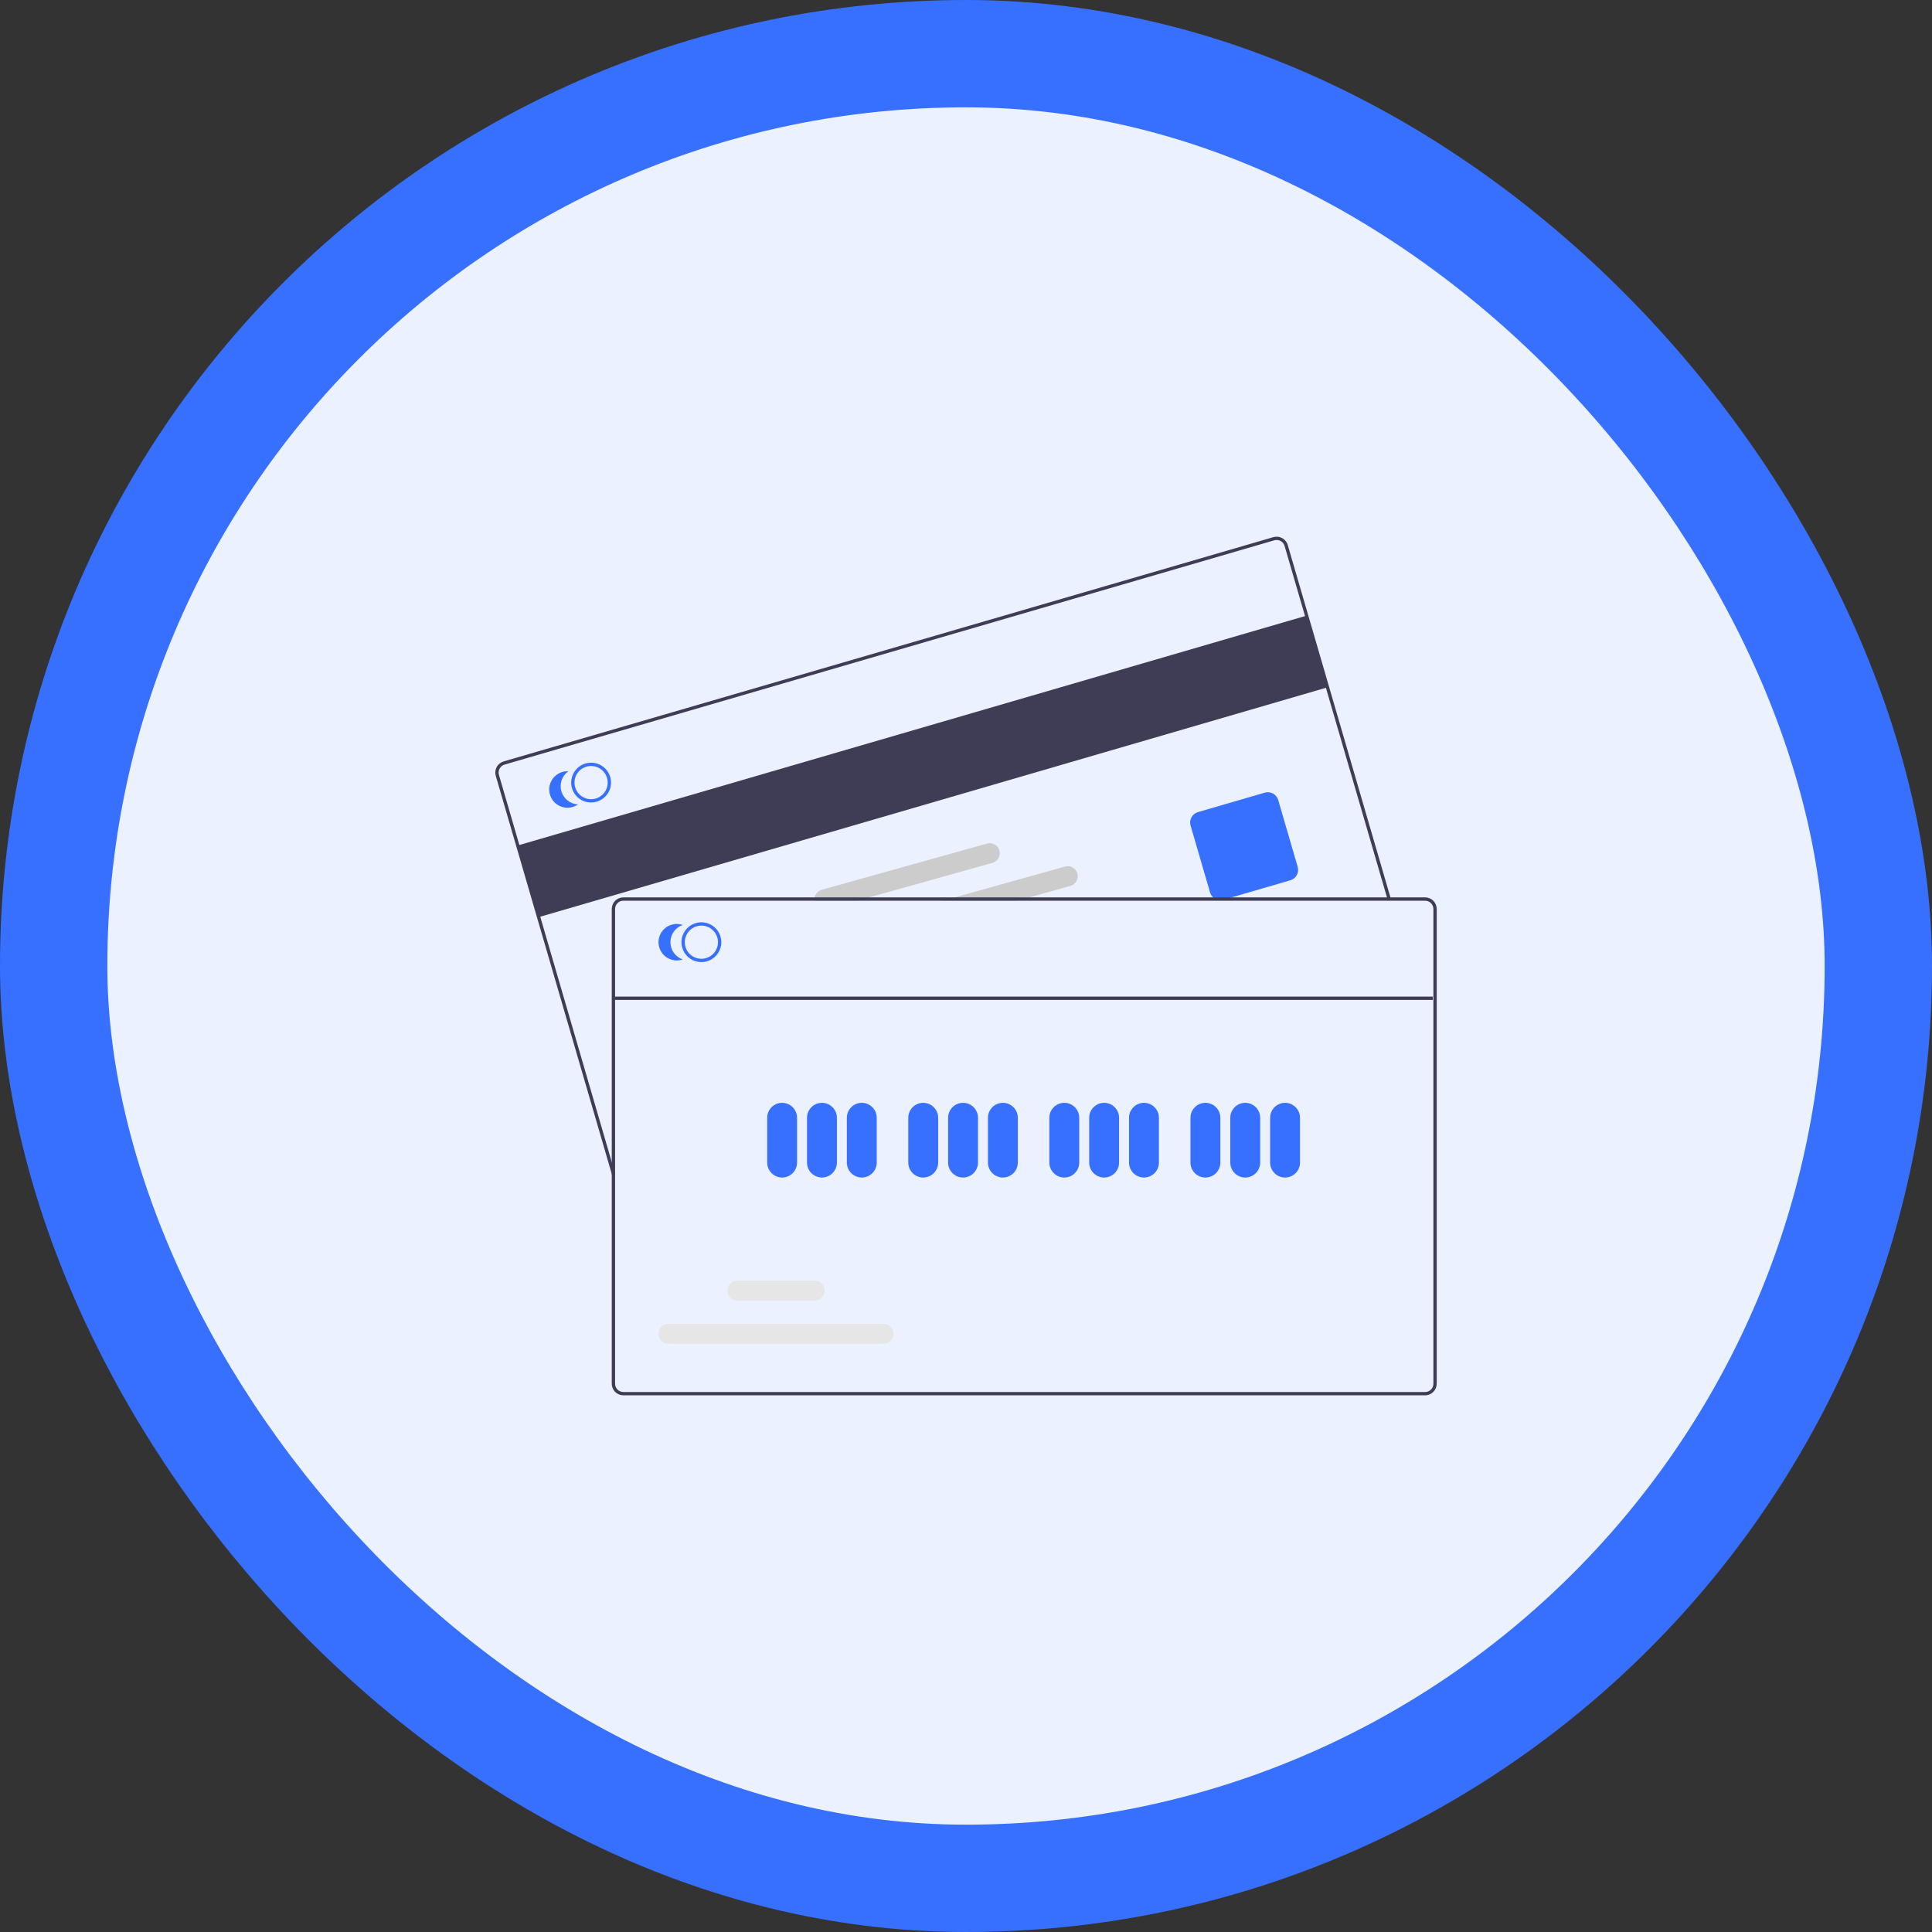 <svg width="90" height="90" viewBox="0 0 90 90" fill="none" xmlns="http://www.w3.org/2000/svg">
<rect x="0" y="0" width="90" height="90" fill="#333333" stroke="none"/>
<rect x="2.5" y="2.5" width="85" height="85" rx="42.5" fill="#EBF1FF"/>
<rect x="2.5" y="2.5" width="85" height="85" rx="42.5" stroke="#3770FF" stroke-width="5"/>
<g clip-path="url(#clip0_1_101)">
<path d="M60.867 28.678L24.12 39.385L25.093 42.725L61.84 32.019L60.867 28.678Z" fill="#3F3D56"/>
<path d="M28.51 54.729L23.094 36.14C23.054 36.002 23.07 35.854 23.139 35.728C23.208 35.602 23.325 35.509 23.462 35.469L59.319 25.022C59.456 24.982 59.604 24.998 59.73 25.067C59.856 25.136 59.949 25.252 59.989 25.39L64.788 41.859L64.639 41.902L59.841 25.433C59.812 25.335 59.746 25.252 59.656 25.203C59.566 25.153 59.46 25.142 59.362 25.17L23.506 35.617C23.407 35.646 23.324 35.712 23.275 35.802C23.225 35.892 23.214 35.998 23.242 36.096L28.659 54.686L28.51 54.729Z" fill="#3F3D56"/>
<path d="M56.852 41.935C56.743 41.935 56.637 41.9 56.55 41.835C56.463 41.769 56.4 41.678 56.369 41.573L55.461 38.455C55.423 38.327 55.439 38.19 55.503 38.073C55.567 37.956 55.675 37.87 55.803 37.832L58.92 36.924C59.048 36.887 59.186 36.902 59.303 36.966C59.42 37.03 59.506 37.138 59.544 37.266L60.452 40.384C60.489 40.512 60.474 40.649 60.41 40.766C60.346 40.883 60.238 40.969 60.11 41.007L56.992 41.915C56.947 41.929 56.899 41.935 56.852 41.935Z" fill="#3770FF"/>
<path d="M28.427 36.197C28.417 36.165 28.406 36.134 28.393 36.103C28.306 35.891 28.144 35.719 27.938 35.62C27.732 35.521 27.496 35.502 27.276 35.566C27.056 35.63 26.868 35.772 26.747 35.967C26.627 36.161 26.582 36.393 26.622 36.619C26.628 36.652 26.635 36.684 26.644 36.716C26.701 36.909 26.818 37.078 26.979 37.199C27.14 37.319 27.335 37.384 27.536 37.384C27.624 37.384 27.711 37.372 27.795 37.347C28.031 37.278 28.23 37.118 28.349 36.903C28.467 36.687 28.495 36.434 28.427 36.197ZM27.752 37.199C27.555 37.256 27.343 37.233 27.163 37.134C26.984 37.035 26.851 36.87 26.793 36.673C26.784 36.641 26.776 36.608 26.771 36.575C26.742 36.39 26.782 36.2 26.883 36.041C26.983 35.883 27.139 35.766 27.319 35.714C27.499 35.661 27.693 35.676 27.863 35.756C28.033 35.836 28.168 35.975 28.243 36.147C28.257 36.177 28.269 36.209 28.278 36.241C28.335 36.438 28.312 36.649 28.213 36.829C28.114 37.008 27.948 37.141 27.752 37.199Z" fill="#3770FF"/>
<path d="M26.151 36.86C26.101 36.69 26.106 36.509 26.164 36.342C26.223 36.175 26.332 36.03 26.476 35.928C26.341 35.921 26.206 35.947 26.082 36.003C25.959 36.059 25.851 36.144 25.767 36.25C25.683 36.357 25.626 36.482 25.6 36.615C25.574 36.748 25.58 36.885 25.618 37.015C25.656 37.145 25.725 37.264 25.818 37.363C25.911 37.461 26.027 37.536 26.155 37.58C26.282 37.625 26.419 37.638 26.553 37.619C26.688 37.6 26.815 37.55 26.926 37.472C26.749 37.463 26.58 37.399 26.441 37.29C26.302 37.18 26.2 37.03 26.151 36.86Z" fill="#3770FF"/>
<path d="M50.188 40.692C50.171 40.633 50.143 40.578 50.105 40.529C50.068 40.481 50.02 40.44 49.967 40.41C49.913 40.38 49.855 40.361 49.794 40.353C49.733 40.346 49.671 40.351 49.612 40.367L44.478 41.803L43.925 41.958H47.397L47.95 41.803L49.864 41.268C49.983 41.235 50.084 41.155 50.145 41.047C50.206 40.939 50.221 40.811 50.188 40.692Z" fill="#CCCCCC"/>
<path d="M46.556 39.62C46.522 39.5 46.443 39.399 46.335 39.338C46.227 39.278 46.099 39.262 45.98 39.296L38.277 41.45C38.169 41.48 38.076 41.548 38.014 41.641C37.952 41.735 37.925 41.847 37.939 41.958H39.933L40.487 41.803L46.232 40.196C46.351 40.163 46.452 40.083 46.513 39.975C46.574 39.867 46.589 39.739 46.556 39.62Z" fill="#CCCCCC"/>
<path d="M66.386 41.803H29.039C28.896 41.803 28.758 41.86 28.657 41.962C28.555 42.063 28.498 42.201 28.498 42.344V64.459C28.498 64.602 28.555 64.74 28.657 64.841C28.758 64.943 28.896 65 29.039 65H66.386C66.53 65 66.668 64.943 66.769 64.841C66.87 64.74 66.927 64.602 66.928 64.459V42.344C66.927 42.201 66.87 42.063 66.769 41.962C66.668 41.86 66.53 41.803 66.386 41.803ZM66.773 64.459C66.773 64.561 66.732 64.66 66.66 64.732C66.587 64.805 66.489 64.845 66.386 64.845H29.039C28.937 64.845 28.838 64.805 28.766 64.732C28.694 64.66 28.653 64.561 28.653 64.459V42.344C28.653 42.242 28.694 42.144 28.766 42.071C28.838 41.998 28.937 41.958 29.039 41.958H66.386C66.489 41.958 66.587 41.998 66.66 42.071C66.732 42.144 66.773 42.242 66.773 42.344V64.459Z" fill="#3F3D56"/>
<path d="M32.673 44.819C32.49 44.819 32.31 44.764 32.158 44.663C32.005 44.56 31.886 44.416 31.816 44.246C31.746 44.077 31.727 43.89 31.763 43.71C31.799 43.53 31.887 43.365 32.017 43.235C32.147 43.105 32.312 43.017 32.492 42.981C32.672 42.945 32.859 42.964 33.028 43.034C33.198 43.104 33.343 43.223 33.445 43.375C33.547 43.528 33.601 43.707 33.601 43.891C33.601 44.137 33.503 44.373 33.329 44.547C33.155 44.721 32.919 44.819 32.673 44.819ZM32.673 43.118C32.52 43.118 32.371 43.163 32.244 43.248C32.117 43.333 32.017 43.454 31.959 43.595C31.9 43.736 31.885 43.892 31.915 44.042C31.945 44.192 32.018 44.33 32.127 44.438C32.235 44.546 32.372 44.62 32.522 44.649C32.672 44.679 32.828 44.664 32.969 44.605C33.11 44.547 33.231 44.448 33.316 44.321C33.401 44.193 33.447 44.044 33.447 43.891C33.446 43.686 33.365 43.489 33.22 43.344C33.075 43.2 32.878 43.118 32.673 43.118Z" fill="#3770FF"/>
<path d="M31.231 43.891C31.231 43.714 31.286 43.541 31.389 43.397C31.492 43.253 31.637 43.145 31.804 43.087C31.676 43.043 31.539 43.03 31.405 43.049C31.271 43.069 31.143 43.12 31.033 43.198C30.923 43.277 30.833 43.381 30.771 43.501C30.709 43.622 30.676 43.755 30.676 43.891C30.676 44.026 30.709 44.16 30.771 44.281C30.833 44.401 30.923 44.505 31.033 44.584C31.143 44.662 31.271 44.713 31.405 44.733C31.539 44.752 31.676 44.739 31.804 44.695C31.637 44.637 31.492 44.529 31.389 44.385C31.286 44.24 31.231 44.068 31.231 43.891Z" fill="#3770FF"/>
<path d="M36.434 54.854C36.25 54.853 36.073 54.78 35.943 54.65C35.812 54.519 35.739 54.342 35.739 54.158V52.07C35.739 51.886 35.812 51.709 35.942 51.578C36.073 51.447 36.25 51.374 36.434 51.374C36.619 51.374 36.796 51.447 36.927 51.578C37.057 51.709 37.13 51.886 37.13 52.07V54.158C37.13 54.342 37.057 54.519 36.926 54.65C36.796 54.78 36.619 54.853 36.434 54.854Z" fill="#3770FF"/>
<path d="M38.29 54.854C38.106 54.853 37.929 54.78 37.798 54.65C37.668 54.519 37.595 54.342 37.594 54.158V52.07C37.594 51.886 37.668 51.709 37.798 51.578C37.929 51.447 38.106 51.374 38.29 51.374C38.475 51.374 38.652 51.447 38.782 51.578C38.913 51.709 38.986 51.886 38.986 52.07V54.158C38.986 54.342 38.913 54.519 38.782 54.65C38.652 54.78 38.475 54.853 38.29 54.854Z" fill="#3770FF"/>
<path d="M40.146 54.854C39.962 54.853 39.785 54.78 39.654 54.65C39.524 54.519 39.45 54.342 39.45 54.158V52.07C39.45 51.886 39.523 51.709 39.654 51.578C39.784 51.447 39.961 51.374 40.146 51.374C40.331 51.374 40.508 51.447 40.638 51.578C40.769 51.709 40.842 51.886 40.842 52.07V54.158C40.842 54.342 40.768 54.519 40.638 54.65C40.507 54.78 40.331 54.853 40.146 54.854Z" fill="#3770FF"/>
<path d="M43.007 54.854C42.822 54.853 42.646 54.78 42.515 54.65C42.385 54.519 42.311 54.342 42.311 54.158V52.07C42.311 51.886 42.384 51.709 42.515 51.578C42.645 51.447 42.822 51.374 43.007 51.374C43.191 51.374 43.368 51.447 43.499 51.578C43.63 51.709 43.703 51.886 43.703 52.07V54.158C43.703 54.342 43.629 54.519 43.499 54.65C43.368 54.78 43.191 54.853 43.007 54.854Z" fill="#3770FF"/>
<path d="M44.863 54.854C44.678 54.853 44.501 54.78 44.371 54.65C44.24 54.519 44.167 54.342 44.167 54.158V52.07C44.167 51.886 44.24 51.709 44.371 51.578C44.501 51.447 44.678 51.374 44.863 51.374C45.047 51.374 45.224 51.447 45.355 51.578C45.485 51.709 45.559 51.886 45.559 52.07V54.158C45.558 54.342 45.485 54.519 45.355 54.65C45.224 54.78 45.047 54.853 44.863 54.854Z" fill="#3770FF"/>
<path d="M46.718 54.854C46.534 54.853 46.357 54.78 46.227 54.65C46.096 54.519 46.023 54.342 46.023 54.158V52.07C46.023 51.886 46.096 51.709 46.226 51.578C46.357 51.447 46.534 51.374 46.718 51.374C46.903 51.374 47.08 51.447 47.211 51.578C47.341 51.709 47.414 51.886 47.414 52.07V54.158C47.414 54.342 47.341 54.519 47.21 54.65C47.08 54.78 46.903 54.853 46.718 54.854Z" fill="#3770FF"/>
<path d="M49.58 54.854C49.395 54.853 49.218 54.78 49.088 54.65C48.957 54.519 48.884 54.342 48.883 54.158V52.07C48.883 51.886 48.957 51.709 49.087 51.578C49.218 51.447 49.395 51.374 49.58 51.374C49.764 51.374 49.941 51.447 50.072 51.578C50.202 51.709 50.275 51.886 50.275 52.07V54.158C50.275 54.342 50.202 54.519 50.071 54.65C49.941 54.78 49.764 54.853 49.58 54.854Z" fill="#3770FF"/>
<path d="M51.435 54.854C51.251 54.853 51.074 54.78 50.943 54.65C50.813 54.519 50.739 54.342 50.739 54.158V52.07C50.739 51.886 50.813 51.709 50.943 51.578C51.074 51.447 51.251 51.374 51.435 51.374C51.62 51.374 51.797 51.447 51.927 51.578C52.058 51.709 52.131 51.886 52.131 52.07V54.158C52.131 54.342 52.057 54.519 51.927 54.65C51.797 54.78 51.62 54.853 51.435 54.854Z" fill="#3770FF"/>
<path d="M53.291 54.854C53.106 54.853 52.93 54.78 52.799 54.65C52.669 54.519 52.595 54.342 52.595 54.158V52.07C52.595 51.886 52.668 51.709 52.799 51.578C52.929 51.447 53.106 51.374 53.291 51.374C53.475 51.374 53.653 51.447 53.783 51.578C53.913 51.709 53.987 51.886 53.987 52.07V54.158C53.987 54.342 53.913 54.519 53.783 54.65C53.652 54.78 53.475 54.853 53.291 54.854Z" fill="#3770FF"/>
<path d="M56.152 54.854C55.967 54.853 55.791 54.78 55.66 54.65C55.53 54.519 55.456 54.342 55.456 54.158V52.07C55.456 51.886 55.529 51.709 55.66 51.578C55.79 51.447 55.967 51.374 56.152 51.374C56.337 51.374 56.514 51.447 56.644 51.578C56.775 51.709 56.848 51.886 56.848 52.07V54.158C56.848 54.342 56.774 54.519 56.644 54.65C56.513 54.78 56.336 54.853 56.152 54.854Z" fill="#3770FF"/>
<path d="M58.008 54.854C57.823 54.853 57.646 54.78 57.516 54.65C57.385 54.519 57.312 54.342 57.312 54.158V52.07C57.312 51.886 57.385 51.709 57.516 51.578C57.646 51.447 57.823 51.374 58.008 51.374C58.192 51.374 58.369 51.447 58.5 51.578C58.63 51.709 58.704 51.886 58.704 52.07V54.158C58.703 54.342 58.63 54.519 58.499 54.65C58.369 54.78 58.192 54.853 58.008 54.854Z" fill="#3770FF"/>
<path d="M59.863 54.854C59.679 54.853 59.502 54.78 59.372 54.65C59.241 54.519 59.168 54.342 59.167 54.158V52.07C59.167 51.886 59.241 51.709 59.371 51.578C59.502 51.447 59.679 51.374 59.863 51.374C60.048 51.374 60.225 51.447 60.355 51.578C60.486 51.709 60.559 51.886 60.559 52.07V54.158C60.559 54.342 60.486 54.519 60.355 54.65C60.225 54.78 60.048 54.853 59.863 54.854Z" fill="#3770FF"/>
<path d="M41.153 62.599H31.144C31.02 62.599 30.901 62.55 30.813 62.462C30.726 62.374 30.676 62.255 30.676 62.131C30.676 62.007 30.726 61.888 30.813 61.801C30.901 61.713 31.02 61.664 31.144 61.664H41.153C41.277 61.664 41.396 61.713 41.483 61.801C41.571 61.888 41.62 62.007 41.62 62.131C41.62 62.255 41.571 62.374 41.483 62.462C41.396 62.55 41.277 62.599 41.153 62.599Z" fill="#E6E6E6"/>
<path d="M37.944 60.589H34.353C34.229 60.589 34.11 60.539 34.022 60.452C33.934 60.364 33.885 60.245 33.885 60.121C33.885 59.997 33.934 59.878 34.022 59.79C34.11 59.703 34.229 59.653 34.353 59.653H37.944C38.068 59.653 38.187 59.703 38.274 59.79C38.362 59.878 38.411 59.997 38.411 60.121C38.411 60.245 38.362 60.364 38.274 60.452C38.187 60.539 38.068 60.589 37.944 60.589Z" fill="#E6E6E6"/>
<path d="M66.745 46.425H28.625V46.58H66.745V46.425Z" fill="#3F3D56"/>
</g>
<defs>
<clipPath id="clip0_1_101">
<rect width="43.855" height="40" fill="white" transform="translate(23.072 25)"/>
</clipPath>
</defs>
</svg>

